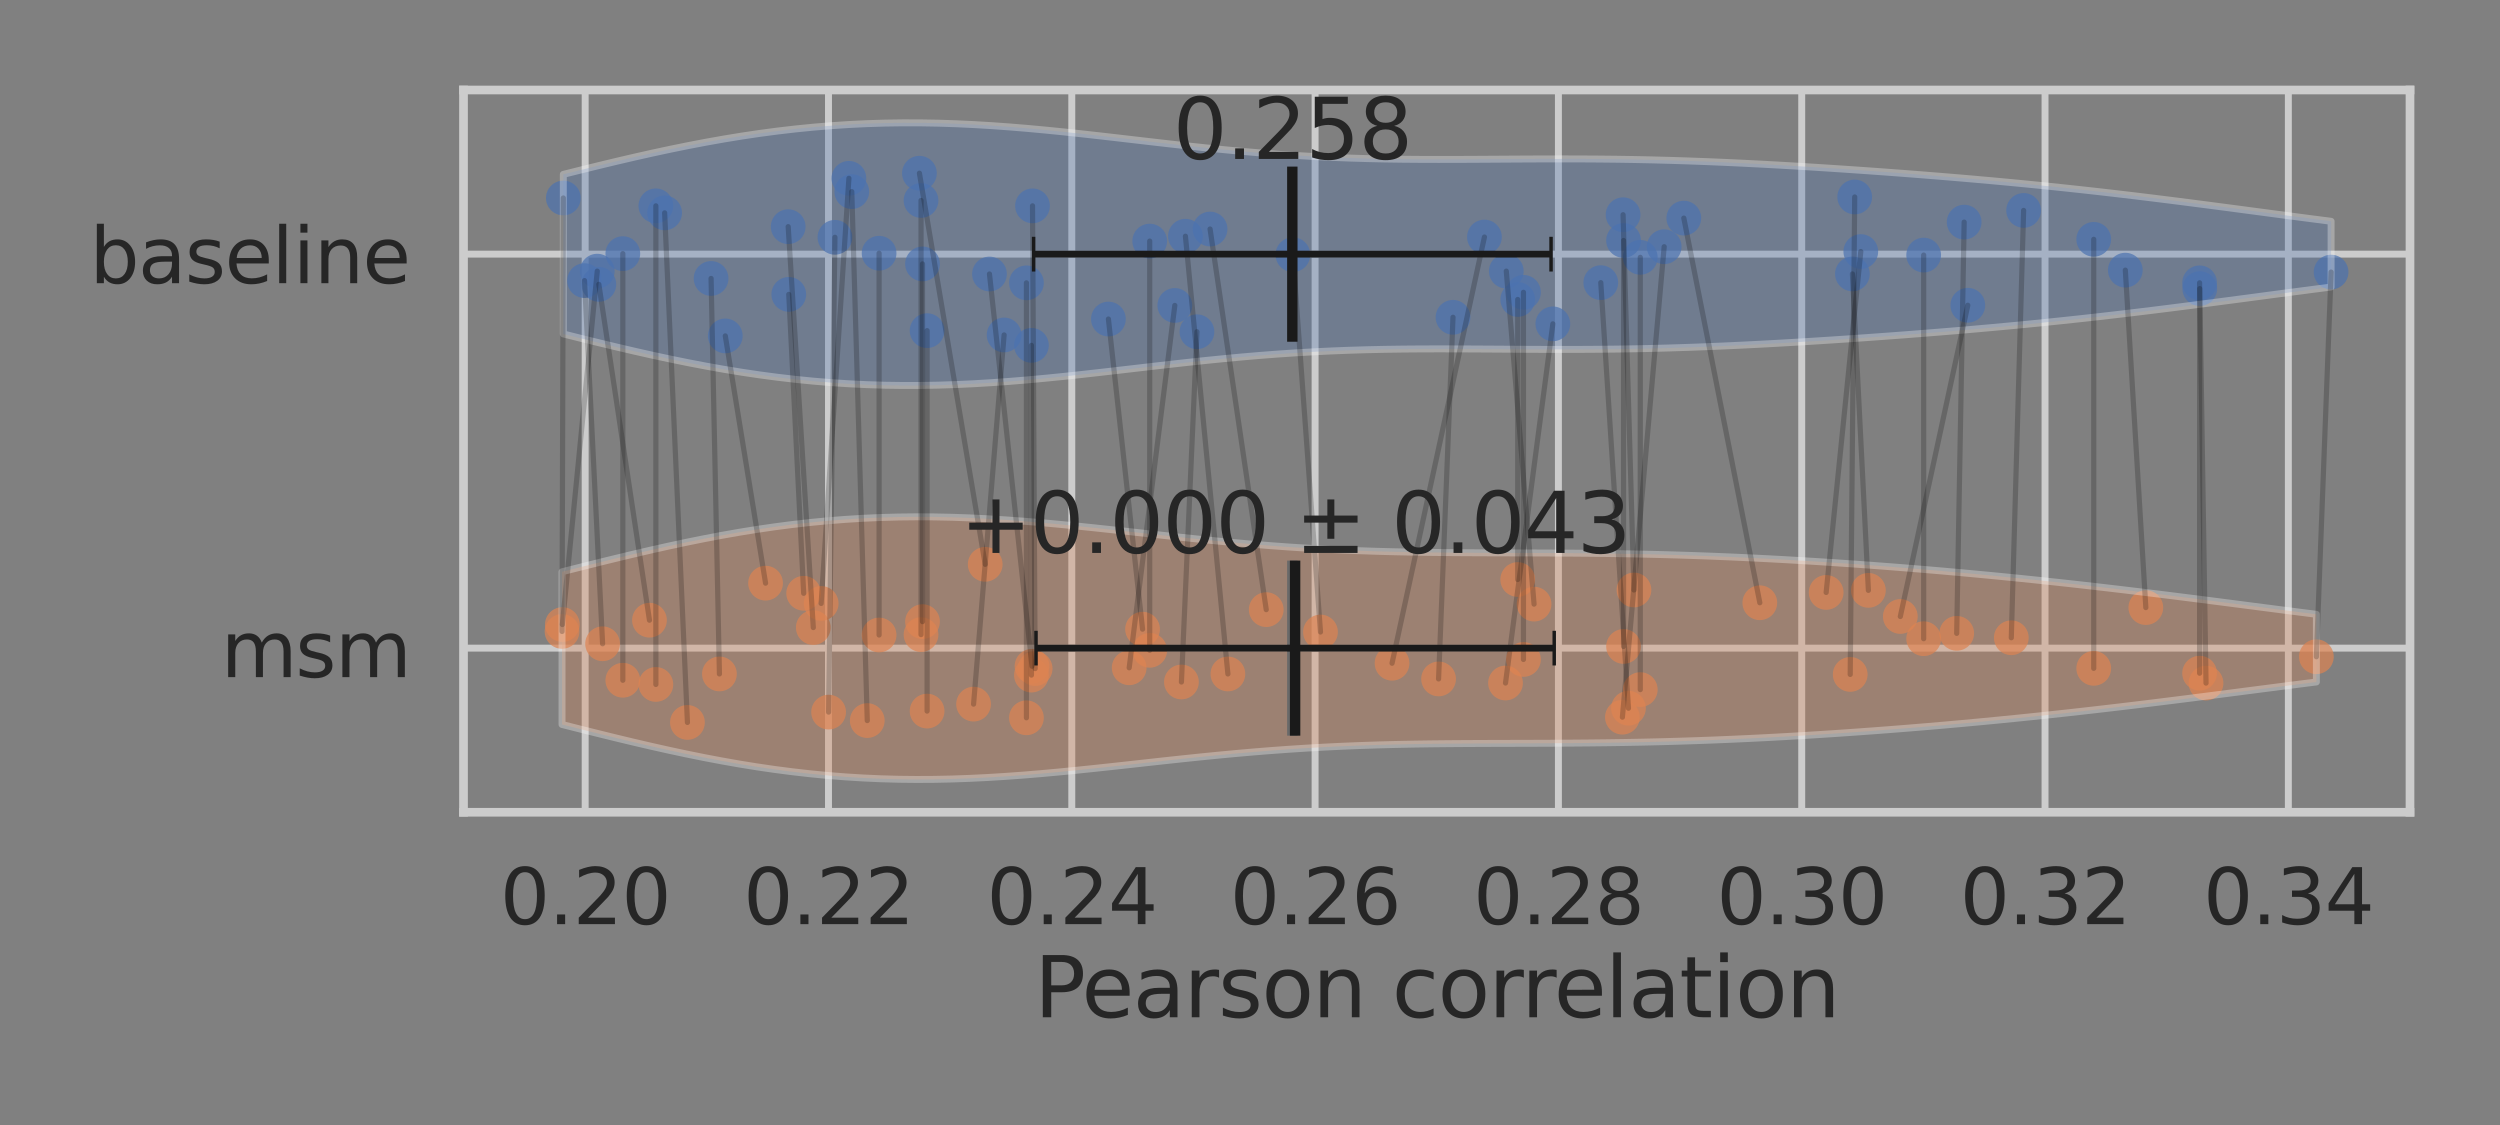 <?xml version="1.0" encoding="utf-8" standalone="no"?>
<!DOCTYPE svg PUBLIC "-//W3C//DTD SVG 1.1//EN"
  "http://www.w3.org/Graphics/SVG/1.1/DTD/svg11.dtd">
<svg xmlns:xlink="http://www.w3.org/1999/xlink" width="720pt" height="324pt" viewBox="0 0 720 324" xmlns="http://www.w3.org/2000/svg" version="1.1">
 <rect x="0" y="0" width="720" height="324" fill="#808080" stroke="none"/>
 <defs>
  <style type="text/css">*{stroke-linejoin: round; stroke-linecap: butt}</style>
 </defs>
 <g id="figure_1">
  <g id="patch_1">
   <path d="M 0 324 
L 720 324 
L 720 0 
L 0 0 
L 0 324 
z
" style="fill: none"/>
  </g>
  <g id="axes_1">
   <g id="patch_2">
    <path d="M 133.49 233.94 
L 694.08 233.94 
L 694.08 25.92 
L 133.49 25.92 
L 133.49 233.94 
z
" style="fill: none"/>
   </g>
   <g id="matplotlib.axis_1">
    <g id="xtick_1">
     <g id="line2d_1">
      <path d="M 168.527 233.94 
L 168.527 25.92 
" clip-path="url(#pd35344dee5)" style="fill: none; stroke: #cccccc; stroke-width: 2; stroke-linecap: round"/>
     </g>
     <g id="text_1">
      <!-- 0.20 -->
      <g style="fill: #262626" transform="translate(144.035 266.157)scale(0.22 -0.22)">
       <defs>
        <path id="DejaVuSans-30" d="M 2034 4250 
Q 1547 4250 1301 3770 
Q 1056 3291 1056 2328 
Q 1056 1369 1301 889 
Q 1547 409 2034 409 
Q 2525 409 2770 889 
Q 3016 1369 3016 2328 
Q 3016 3291 2770 3770 
Q 2525 4250 2034 4250 
z
M 2034 4750 
Q 2819 4750 3233 4129 
Q 3647 3509 3647 2328 
Q 3647 1150 3233 529 
Q 2819 -91 2034 -91 
Q 1250 -91 836 529 
Q 422 1150 422 2328 
Q 422 3509 836 4129 
Q 1250 4750 2034 4750 
z
" transform="scale(0.016)"/>
        <path id="DejaVuSans-2e" d="M 684 794 
L 1344 794 
L 1344 0 
L 684 0 
L 684 794 
z
" transform="scale(0.016)"/>
        <path id="DejaVuSans-32" d="M 1228 531 
L 3431 531 
L 3431 0 
L 469 0 
L 469 531 
Q 828 903 1448 1529 
Q 2069 2156 2228 2338 
Q 2531 2678 2651 2914 
Q 2772 3150 2772 3378 
Q 2772 3750 2511 3984 
Q 2250 4219 1831 4219 
Q 1534 4219 1204 4116 
Q 875 4013 500 3803 
L 500 4441 
Q 881 4594 1212 4672 
Q 1544 4750 1819 4750 
Q 2544 4750 2975 4387 
Q 3406 4025 3406 3419 
Q 3406 3131 3298 2873 
Q 3191 2616 2906 2266 
Q 2828 2175 2409 1742 
Q 1991 1309 1228 531 
z
" transform="scale(0.016)"/>
       </defs>
       <use xlink:href="#DejaVuSans-30"/>
       <use xlink:href="#DejaVuSans-2e" x="63.623"/>
       <use xlink:href="#DejaVuSans-32" x="95.41"/>
       <use xlink:href="#DejaVuSans-30" x="159.033"/>
      </g>
     </g>
    </g>
    <g id="xtick_2">
     <g id="line2d_2">
      <path d="M 238.601 233.94 
L 238.601 25.92 
" clip-path="url(#pd35344dee5)" style="fill: none; stroke: #cccccc; stroke-width: 2; stroke-linecap: round"/>
     </g>
     <g id="text_2">
      <!-- 0.22 -->
      <g style="fill: #262626" transform="translate(214.108 266.157)scale(0.22 -0.22)">
       <use xlink:href="#DejaVuSans-30"/>
       <use xlink:href="#DejaVuSans-2e" x="63.623"/>
       <use xlink:href="#DejaVuSans-32" x="95.41"/>
       <use xlink:href="#DejaVuSans-32" x="159.033"/>
      </g>
     </g>
    </g>
    <g id="xtick_3">
     <g id="line2d_3">
      <path d="M 308.674 233.94 
L 308.674 25.92 
" clip-path="url(#pd35344dee5)" style="fill: none; stroke: #cccccc; stroke-width: 2; stroke-linecap: round"/>
     </g>
     <g id="text_3">
      <!-- 0.24 -->
      <g style="fill: #262626" transform="translate(284.182 266.157)scale(0.22 -0.22)">
       <defs>
        <path id="DejaVuSans-34" d="M 2419 4116 
L 825 1625 
L 2419 1625 
L 2419 4116 
z
M 2253 4666 
L 3047 4666 
L 3047 1625 
L 3713 1625 
L 3713 1100 
L 3047 1100 
L 3047 0 
L 2419 0 
L 2419 1100 
L 313 1100 
L 313 1709 
L 2253 4666 
z
" transform="scale(0.016)"/>
       </defs>
       <use xlink:href="#DejaVuSans-30"/>
       <use xlink:href="#DejaVuSans-2e" x="63.623"/>
       <use xlink:href="#DejaVuSans-32" x="95.41"/>
       <use xlink:href="#DejaVuSans-34" x="159.033"/>
      </g>
     </g>
    </g>
    <g id="xtick_4">
     <g id="line2d_4">
      <path d="M 378.748 233.94 
L 378.748 25.92 
" clip-path="url(#pd35344dee5)" style="fill: none; stroke: #cccccc; stroke-width: 2; stroke-linecap: round"/>
     </g>
     <g id="text_4">
      <!-- 0.26 -->
      <g style="fill: #262626" transform="translate(354.256 266.157)scale(0.22 -0.22)">
       <defs>
        <path id="DejaVuSans-36" d="M 2113 2584 
Q 1688 2584 1439 2293 
Q 1191 2003 1191 1497 
Q 1191 994 1439 701 
Q 1688 409 2113 409 
Q 2538 409 2786 701 
Q 3034 994 3034 1497 
Q 3034 2003 2786 2293 
Q 2538 2584 2113 2584 
z
M 3366 4563 
L 3366 3988 
Q 3128 4100 2886 4159 
Q 2644 4219 2406 4219 
Q 1781 4219 1451 3797 
Q 1122 3375 1075 2522 
Q 1259 2794 1537 2939 
Q 1816 3084 2150 3084 
Q 2853 3084 3261 2657 
Q 3669 2231 3669 1497 
Q 3669 778 3244 343 
Q 2819 -91 2113 -91 
Q 1303 -91 875 529 
Q 447 1150 447 2328 
Q 447 3434 972 4092 
Q 1497 4750 2381 4750 
Q 2619 4750 2861 4703 
Q 3103 4656 3366 4563 
z
" transform="scale(0.016)"/>
       </defs>
       <use xlink:href="#DejaVuSans-30"/>
       <use xlink:href="#DejaVuSans-2e" x="63.623"/>
       <use xlink:href="#DejaVuSans-32" x="95.41"/>
       <use xlink:href="#DejaVuSans-36" x="159.033"/>
      </g>
     </g>
    </g>
    <g id="xtick_5">
     <g id="line2d_5">
      <path d="M 448.822 233.94 
L 448.822 25.92 
" clip-path="url(#pd35344dee5)" style="fill: none; stroke: #cccccc; stroke-width: 2; stroke-linecap: round"/>
     </g>
     <g id="text_5">
      <!-- 0.28 -->
      <g style="fill: #262626" transform="translate(424.33 266.157)scale(0.22 -0.22)">
       <defs>
        <path id="DejaVuSans-38" d="M 2034 2216 
Q 1584 2216 1326 1975 
Q 1069 1734 1069 1313 
Q 1069 891 1326 650 
Q 1584 409 2034 409 
Q 2484 409 2743 651 
Q 3003 894 3003 1313 
Q 3003 1734 2745 1975 
Q 2488 2216 2034 2216 
z
M 1403 2484 
Q 997 2584 770 2862 
Q 544 3141 544 3541 
Q 544 4100 942 4425 
Q 1341 4750 2034 4750 
Q 2731 4750 3128 4425 
Q 3525 4100 3525 3541 
Q 3525 3141 3298 2862 
Q 3072 2584 2669 2484 
Q 3125 2378 3379 2068 
Q 3634 1759 3634 1313 
Q 3634 634 3220 271 
Q 2806 -91 2034 -91 
Q 1263 -91 848 271 
Q 434 634 434 1313 
Q 434 1759 690 2068 
Q 947 2378 1403 2484 
z
M 1172 3481 
Q 1172 3119 1398 2916 
Q 1625 2713 2034 2713 
Q 2441 2713 2670 2916 
Q 2900 3119 2900 3481 
Q 2900 3844 2670 4047 
Q 2441 4250 2034 4250 
Q 1625 4250 1398 4047 
Q 1172 3844 1172 3481 
z
" transform="scale(0.016)"/>
       </defs>
       <use xlink:href="#DejaVuSans-30"/>
       <use xlink:href="#DejaVuSans-2e" x="63.623"/>
       <use xlink:href="#DejaVuSans-32" x="95.41"/>
       <use xlink:href="#DejaVuSans-38" x="159.033"/>
      </g>
     </g>
    </g>
    <g id="xtick_6">
     <g id="line2d_6">
      <path d="M 518.896 233.94 
L 518.896 25.92 
" clip-path="url(#pd35344dee5)" style="fill: none; stroke: #cccccc; stroke-width: 2; stroke-linecap: round"/>
     </g>
     <g id="text_6">
      <!-- 0.30 -->
      <g style="fill: #262626" transform="translate(494.403 266.157)scale(0.22 -0.22)">
       <defs>
        <path id="DejaVuSans-33" d="M 2597 2516 
Q 3050 2419 3304 2112 
Q 3559 1806 3559 1356 
Q 3559 666 3084 287 
Q 2609 -91 1734 -91 
Q 1441 -91 1130 -33 
Q 819 25 488 141 
L 488 750 
Q 750 597 1062 519 
Q 1375 441 1716 441 
Q 2309 441 2620 675 
Q 2931 909 2931 1356 
Q 2931 1769 2642 2001 
Q 2353 2234 1838 2234 
L 1294 2234 
L 1294 2753 
L 1863 2753 
Q 2328 2753 2575 2939 
Q 2822 3125 2822 3475 
Q 2822 3834 2567 4026 
Q 2313 4219 1838 4219 
Q 1578 4219 1281 4162 
Q 984 4106 628 3988 
L 628 4550 
Q 988 4650 1302 4700 
Q 1616 4750 1894 4750 
Q 2613 4750 3031 4423 
Q 3450 4097 3450 3541 
Q 3450 3153 3228 2886 
Q 3006 2619 2597 2516 
z
" transform="scale(0.016)"/>
       </defs>
       <use xlink:href="#DejaVuSans-30"/>
       <use xlink:href="#DejaVuSans-2e" x="63.623"/>
       <use xlink:href="#DejaVuSans-33" x="95.41"/>
       <use xlink:href="#DejaVuSans-30" x="159.033"/>
      </g>
     </g>
    </g>
    <g id="xtick_7">
     <g id="line2d_7">
      <path d="M 588.969 233.94 
L 588.969 25.92 
" clip-path="url(#pd35344dee5)" style="fill: none; stroke: #cccccc; stroke-width: 2; stroke-linecap: round"/>
     </g>
     <g id="text_7">
      <!-- 0.32 -->
      <g style="fill: #262626" transform="translate(564.477 266.157)scale(0.22 -0.22)">
       <use xlink:href="#DejaVuSans-30"/>
       <use xlink:href="#DejaVuSans-2e" x="63.623"/>
       <use xlink:href="#DejaVuSans-33" x="95.41"/>
       <use xlink:href="#DejaVuSans-32" x="159.033"/>
      </g>
     </g>
    </g>
    <g id="xtick_8">
     <g id="line2d_8">
      <path d="M 659.043 233.94 
L 659.043 25.92 
" clip-path="url(#pd35344dee5)" style="fill: none; stroke: #cccccc; stroke-width: 2; stroke-linecap: round"/>
     </g>
     <g id="text_8">
      <!-- 0.34 -->
      <g style="fill: #262626" transform="translate(634.551 266.157)scale(0.22 -0.22)">
       <use xlink:href="#DejaVuSans-30"/>
       <use xlink:href="#DejaVuSans-2e" x="63.623"/>
       <use xlink:href="#DejaVuSans-33" x="95.41"/>
       <use xlink:href="#DejaVuSans-34" x="159.033"/>
      </g>
     </g>
    </g>
    <g id="text_9">
     <!-- Pearson correlation -->
     <g style="fill: #262626" transform="translate(297.918 292.968)scale(0.24 -0.24)">
      <defs>
       <path id="DejaVuSans-50" d="M 1259 4147 
L 1259 2394 
L 2053 2394 
Q 2494 2394 2734 2622 
Q 2975 2850 2975 3272 
Q 2975 3691 2734 3919 
Q 2494 4147 2053 4147 
L 1259 4147 
z
M 628 4666 
L 2053 4666 
Q 2838 4666 3239 4311 
Q 3641 3956 3641 3272 
Q 3641 2581 3239 2228 
Q 2838 1875 2053 1875 
L 1259 1875 
L 1259 0 
L 628 0 
L 628 4666 
z
" transform="scale(0.016)"/>
       <path id="DejaVuSans-65" d="M 3597 1894 
L 3597 1613 
L 953 1613 
Q 991 1019 1311 708 
Q 1631 397 2203 397 
Q 2534 397 2845 478 
Q 3156 559 3463 722 
L 3463 178 
Q 3153 47 2828 -22 
Q 2503 -91 2169 -91 
Q 1331 -91 842 396 
Q 353 884 353 1716 
Q 353 2575 817 3079 
Q 1281 3584 2069 3584 
Q 2775 3584 3186 3129 
Q 3597 2675 3597 1894 
z
M 3022 2063 
Q 3016 2534 2758 2815 
Q 2500 3097 2075 3097 
Q 1594 3097 1305 2825 
Q 1016 2553 972 2059 
L 3022 2063 
z
" transform="scale(0.016)"/>
       <path id="DejaVuSans-61" d="M 2194 1759 
Q 1497 1759 1228 1600 
Q 959 1441 959 1056 
Q 959 750 1161 570 
Q 1363 391 1709 391 
Q 2188 391 2477 730 
Q 2766 1069 2766 1631 
L 2766 1759 
L 2194 1759 
z
M 3341 1997 
L 3341 0 
L 2766 0 
L 2766 531 
Q 2569 213 2275 61 
Q 1981 -91 1556 -91 
Q 1019 -91 701 211 
Q 384 513 384 1019 
Q 384 1609 779 1909 
Q 1175 2209 1959 2209 
L 2766 2209 
L 2766 2266 
Q 2766 2663 2505 2880 
Q 2244 3097 1772 3097 
Q 1472 3097 1187 3025 
Q 903 2953 641 2809 
L 641 3341 
Q 956 3463 1253 3523 
Q 1550 3584 1831 3584 
Q 2591 3584 2966 3190 
Q 3341 2797 3341 1997 
z
" transform="scale(0.016)"/>
       <path id="DejaVuSans-72" d="M 2631 2963 
Q 2534 3019 2420 3045 
Q 2306 3072 2169 3072 
Q 1681 3072 1420 2755 
Q 1159 2438 1159 1844 
L 1159 0 
L 581 0 
L 581 3500 
L 1159 3500 
L 1159 2956 
Q 1341 3275 1631 3429 
Q 1922 3584 2338 3584 
Q 2397 3584 2469 3576 
Q 2541 3569 2628 3553 
L 2631 2963 
z
" transform="scale(0.016)"/>
       <path id="DejaVuSans-73" d="M 2834 3397 
L 2834 2853 
Q 2591 2978 2328 3040 
Q 2066 3103 1784 3103 
Q 1356 3103 1142 2972 
Q 928 2841 928 2578 
Q 928 2378 1081 2264 
Q 1234 2150 1697 2047 
L 1894 2003 
Q 2506 1872 2764 1633 
Q 3022 1394 3022 966 
Q 3022 478 2636 193 
Q 2250 -91 1575 -91 
Q 1294 -91 989 -36 
Q 684 19 347 128 
L 347 722 
Q 666 556 975 473 
Q 1284 391 1588 391 
Q 1994 391 2212 530 
Q 2431 669 2431 922 
Q 2431 1156 2273 1281 
Q 2116 1406 1581 1522 
L 1381 1569 
Q 847 1681 609 1914 
Q 372 2147 372 2553 
Q 372 3047 722 3315 
Q 1072 3584 1716 3584 
Q 2034 3584 2315 3537 
Q 2597 3491 2834 3397 
z
" transform="scale(0.016)"/>
       <path id="DejaVuSans-6f" d="M 1959 3097 
Q 1497 3097 1228 2736 
Q 959 2375 959 1747 
Q 959 1119 1226 758 
Q 1494 397 1959 397 
Q 2419 397 2687 759 
Q 2956 1122 2956 1747 
Q 2956 2369 2687 2733 
Q 2419 3097 1959 3097 
z
M 1959 3584 
Q 2709 3584 3137 3096 
Q 3566 2609 3566 1747 
Q 3566 888 3137 398 
Q 2709 -91 1959 -91 
Q 1206 -91 779 398 
Q 353 888 353 1747 
Q 353 2609 779 3096 
Q 1206 3584 1959 3584 
z
" transform="scale(0.016)"/>
       <path id="DejaVuSans-6e" d="M 3513 2113 
L 3513 0 
L 2938 0 
L 2938 2094 
Q 2938 2591 2744 2837 
Q 2550 3084 2163 3084 
Q 1697 3084 1428 2787 
Q 1159 2491 1159 1978 
L 1159 0 
L 581 0 
L 581 3500 
L 1159 3500 
L 1159 2956 
Q 1366 3272 1645 3428 
Q 1925 3584 2291 3584 
Q 2894 3584 3203 3211 
Q 3513 2838 3513 2113 
z
" transform="scale(0.016)"/>
       <path id="DejaVuSans-20" transform="scale(0.016)"/>
       <path id="DejaVuSans-63" d="M 3122 3366 
L 3122 2828 
Q 2878 2963 2633 3030 
Q 2388 3097 2138 3097 
Q 1578 3097 1268 2742 
Q 959 2388 959 1747 
Q 959 1106 1268 751 
Q 1578 397 2138 397 
Q 2388 397 2633 464 
Q 2878 531 3122 666 
L 3122 134 
Q 2881 22 2623 -34 
Q 2366 -91 2075 -91 
Q 1284 -91 818 406 
Q 353 903 353 1747 
Q 353 2603 823 3093 
Q 1294 3584 2113 3584 
Q 2378 3584 2631 3529 
Q 2884 3475 3122 3366 
z
" transform="scale(0.016)"/>
       <path id="DejaVuSans-6c" d="M 603 4863 
L 1178 4863 
L 1178 0 
L 603 0 
L 603 4863 
z
" transform="scale(0.016)"/>
       <path id="DejaVuSans-74" d="M 1172 4494 
L 1172 3500 
L 2356 3500 
L 2356 3053 
L 1172 3053 
L 1172 1153 
Q 1172 725 1289 603 
Q 1406 481 1766 481 
L 2356 481 
L 2356 0 
L 1766 0 
Q 1100 0 847 248 
Q 594 497 594 1153 
L 594 3053 
L 172 3053 
L 172 3500 
L 594 3500 
L 594 4494 
L 1172 4494 
z
" transform="scale(0.016)"/>
       <path id="DejaVuSans-69" d="M 603 3500 
L 1178 3500 
L 1178 0 
L 603 0 
L 603 3500 
z
M 603 4863 
L 1178 4863 
L 1178 4134 
L 603 4134 
L 603 4863 
z
" transform="scale(0.016)"/>
      </defs>
      <use xlink:href="#DejaVuSans-50"/>
      <use xlink:href="#DejaVuSans-65" x="56.678"/>
      <use xlink:href="#DejaVuSans-61" x="118.201"/>
      <use xlink:href="#DejaVuSans-72" x="179.48"/>
      <use xlink:href="#DejaVuSans-73" x="220.594"/>
      <use xlink:href="#DejaVuSans-6f" x="272.693"/>
      <use xlink:href="#DejaVuSans-6e" x="333.875"/>
      <use xlink:href="#DejaVuSans-20" x="397.254"/>
      <use xlink:href="#DejaVuSans-63" x="429.041"/>
      <use xlink:href="#DejaVuSans-6f" x="484.021"/>
      <use xlink:href="#DejaVuSans-72" x="545.203"/>
      <use xlink:href="#DejaVuSans-72" x="584.566"/>
      <use xlink:href="#DejaVuSans-65" x="623.43"/>
      <use xlink:href="#DejaVuSans-6c" x="684.953"/>
      <use xlink:href="#DejaVuSans-61" x="712.736"/>
      <use xlink:href="#DejaVuSans-74" x="774.016"/>
      <use xlink:href="#DejaVuSans-69" x="813.225"/>
      <use xlink:href="#DejaVuSans-6f" x="841.008"/>
      <use xlink:href="#DejaVuSans-6e" x="902.189"/>
     </g>
    </g>
   </g>
   <g id="matplotlib.axis_2">
    <g id="ytick_1">
     <g id="line2d_9">
      <path d="M 133.49 73.197 
L 694.08 73.197 
" clip-path="url(#pd35344dee5)" style="fill: none; stroke: #cccccc; stroke-width: 2; stroke-linecap: round"/>
     </g>
     <g id="text_10">
      <!-- baseline -->
      <g style="fill: #262626" transform="translate(25.841 81.556)scale(0.22 -0.22)">
       <defs>
        <path id="DejaVuSans-62" d="M 3116 1747 
Q 3116 2381 2855 2742 
Q 2594 3103 2138 3103 
Q 1681 3103 1420 2742 
Q 1159 2381 1159 1747 
Q 1159 1113 1420 752 
Q 1681 391 2138 391 
Q 2594 391 2855 752 
Q 3116 1113 3116 1747 
z
M 1159 2969 
Q 1341 3281 1617 3432 
Q 1894 3584 2278 3584 
Q 2916 3584 3314 3078 
Q 3713 2572 3713 1747 
Q 3713 922 3314 415 
Q 2916 -91 2278 -91 
Q 1894 -91 1617 61 
Q 1341 213 1159 525 
L 1159 0 
L 581 0 
L 581 4863 
L 1159 4863 
L 1159 2969 
z
" transform="scale(0.016)"/>
       </defs>
       <use xlink:href="#DejaVuSans-62"/>
       <use xlink:href="#DejaVuSans-61" x="63.477"/>
       <use xlink:href="#DejaVuSans-73" x="124.756"/>
       <use xlink:href="#DejaVuSans-65" x="176.855"/>
       <use xlink:href="#DejaVuSans-6c" x="238.379"/>
       <use xlink:href="#DejaVuSans-69" x="266.162"/>
       <use xlink:href="#DejaVuSans-6e" x="293.945"/>
       <use xlink:href="#DejaVuSans-65" x="357.324"/>
      </g>
     </g>
    </g>
    <g id="ytick_2">
     <g id="line2d_10">
      <path d="M 133.49 186.663 
L 694.08 186.663 
" clip-path="url(#pd35344dee5)" style="fill: none; stroke: #cccccc; stroke-width: 2; stroke-linecap: round"/>
     </g>
     <g id="text_11">
      <!-- msm -->
      <g style="fill: #262626" transform="translate(63.671 195.021)scale(0.22 -0.22)">
       <defs>
        <path id="DejaVuSans-6d" d="M 3328 2828 
Q 3544 3216 3844 3400 
Q 4144 3584 4550 3584 
Q 5097 3584 5394 3201 
Q 5691 2819 5691 2113 
L 5691 0 
L 5113 0 
L 5113 2094 
Q 5113 2597 4934 2840 
Q 4756 3084 4391 3084 
Q 3944 3084 3684 2787 
Q 3425 2491 3425 1978 
L 3425 0 
L 2847 0 
L 2847 2094 
Q 2847 2600 2669 2842 
Q 2491 3084 2119 3084 
Q 1678 3084 1418 2786 
Q 1159 2488 1159 1978 
L 1159 0 
L 581 0 
L 581 3500 
L 1159 3500 
L 1159 2956 
Q 1356 3278 1631 3431 
Q 1906 3584 2284 3584 
Q 2666 3584 2933 3390 
Q 3200 3197 3328 2828 
z
" transform="scale(0.016)"/>
       </defs>
       <use xlink:href="#DejaVuSans-6d"/>
       <use xlink:href="#DejaVuSans-73" x="97.412"/>
       <use xlink:href="#DejaVuSans-6d" x="149.512"/>
      </g>
     </g>
    </g>
   </g>
   <g id="PathCollection_1">
    <defs>
     <path id="C0_0_f93e9f3f6c" d="M 0 5 
C 1.326 5 2.598 4.473 3.536 3.536 
C 4.473 2.598 5 1.326 5 -0 
C 5 -1.326 4.473 -2.598 3.536 -3.536 
C 2.598 -4.473 1.326 -5 0 -5 
C -1.326 -5 -2.598 -4.473 -3.536 -3.536 
C -4.473 -2.598 -5 -1.326 -5 0 
C -5 1.326 -4.473 2.598 -3.536 3.536 
C -2.598 4.473 -1.326 5 0 5 
z
"/>
    </defs>
    <g clip-path="url(#pd35344dee5)">
     <use xlink:href="#C0_0_f93e9f3f6c" x="467.581" y="69.261" style="fill: #4c72b0; fill-opacity: 0.7"/>
    </g>
    <g clip-path="url(#pd35344dee5)">
     <use xlink:href="#C0_0_f93e9f3f6c" x="534.155" y="56.731" style="fill: #4c72b0; fill-opacity: 0.7"/>
    </g>
    <g clip-path="url(#pd35344dee5)">
     <use xlink:href="#C0_0_f93e9f3f6c" x="467.444" y="61.845" style="fill: #4c72b0; fill-opacity: 0.7"/>
    </g>
    <g clip-path="url(#pd35344dee5)">
     <use xlink:href="#C0_0_f93e9f3f6c" x="433.813" y="78.09" style="fill: #4c72b0; fill-opacity: 0.7"/>
    </g>
    <g clip-path="url(#pd35344dee5)">
     <use xlink:href="#C0_0_f93e9f3f6c" x="602.995" y="68.931" style="fill: #4c72b0; fill-opacity: 0.7"/>
    </g>
    <g clip-path="url(#pd35344dee5)">
     <use xlink:href="#C0_0_f93e9f3f6c" x="240.458" y="68.346" style="fill: #4c72b0; fill-opacity: 0.7"/>
    </g>
    <g clip-path="url(#pd35344dee5)">
     <use xlink:href="#C0_0_f93e9f3f6c" x="612.092" y="77.8" style="fill: #4c72b0; fill-opacity: 0.7"/>
    </g>
    <g clip-path="url(#pd35344dee5)">
     <use xlink:href="#C0_0_f93e9f3f6c" x="172.468" y="81.892" style="fill: #4c72b0; fill-opacity: 0.7"/>
    </g>
    <g clip-path="url(#pd35344dee5)">
     <use xlink:href="#C0_0_f93e9f3f6c" x="226.998" y="65.282" style="fill: #4c72b0; fill-opacity: 0.7"/>
    </g>
    <g clip-path="url(#pd35344dee5)">
     <use xlink:href="#C0_0_f93e9f3f6c" x="341.4" y="68.034" style="fill: #4c72b0; fill-opacity: 0.7"/>
    </g>
    <g clip-path="url(#pd35344dee5)">
     <use xlink:href="#C0_0_f93e9f3f6c" x="319.223" y="91.885" style="fill: #4c72b0; fill-opacity: 0.7"/>
    </g>
    <g clip-path="url(#pd35344dee5)">
     <use xlink:href="#C0_0_f93e9f3f6c" x="484.939" y="62.818" style="fill: #4c72b0; fill-opacity: 0.7"/>
    </g>
    <g clip-path="url(#pd35344dee5)">
     <use xlink:href="#C0_0_f93e9f3f6c" x="372.349" y="73.351" style="fill: #4c72b0; fill-opacity: 0.7"/>
    </g>
    <g clip-path="url(#pd35344dee5)">
     <use xlink:href="#C0_0_f93e9f3f6c" x="418.463" y="91.38" style="fill: #4c72b0; fill-opacity: 0.7"/>
    </g>
    <g clip-path="url(#pd35344dee5)">
     <use xlink:href="#C0_0_f93e9f3f6c" x="204.792" y="80.195" style="fill: #4c72b0; fill-opacity: 0.7"/>
    </g>
    <g clip-path="url(#pd35344dee5)">
     <use xlink:href="#C0_0_f93e9f3f6c" x="535.909" y="72.45" style="fill: #4c72b0; fill-opacity: 0.7"/>
    </g>
    <g clip-path="url(#pd35344dee5)">
     <use xlink:href="#C0_0_f93e9f3f6c" x="348.501" y="65.961" style="fill: #4c72b0; fill-opacity: 0.7"/>
    </g>
    <g clip-path="url(#pd35344dee5)">
     <use xlink:href="#C0_0_f93e9f3f6c" x="264.793" y="49.885" style="fill: #4c72b0; fill-opacity: 0.7"/>
    </g>
    <g clip-path="url(#pd35344dee5)">
     <use xlink:href="#C0_0_f93e9f3f6c" x="427.518" y="68.266" style="fill: #4c72b0; fill-opacity: 0.7"/>
    </g>
    <g clip-path="url(#pd35344dee5)">
     <use xlink:href="#C0_0_f93e9f3f6c" x="633.536" y="83.124" style="fill: #4c72b0; fill-opacity: 0.7"/>
    </g>
    <g clip-path="url(#pd35344dee5)">
     <use xlink:href="#C0_0_f93e9f3f6c" x="447.223" y="93.269" style="fill: #4c72b0; fill-opacity: 0.7"/>
    </g>
    <g clip-path="url(#pd35344dee5)">
     <use xlink:href="#C0_0_f93e9f3f6c" x="554.016" y="73.463" style="fill: #4c72b0; fill-opacity: 0.7"/>
    </g>
    <g clip-path="url(#pd35344dee5)">
     <use xlink:href="#C0_0_f93e9f3f6c" x="338.346" y="87.965" style="fill: #4c72b0; fill-opacity: 0.7"/>
    </g>
    <g clip-path="url(#pd35344dee5)">
     <use xlink:href="#C0_0_f93e9f3f6c" x="582.803" y="60.604" style="fill: #4c72b0; fill-opacity: 0.7"/>
    </g>
    <g clip-path="url(#pd35344dee5)">
     <use xlink:href="#C0_0_f93e9f3f6c" x="208.885" y="96.742" style="fill: #4c72b0; fill-opacity: 0.7"/>
    </g>
    <g clip-path="url(#pd35344dee5)">
     <use xlink:href="#C0_0_f93e9f3f6c" x="188.89" y="59.285" style="fill: #4c72b0; fill-opacity: 0.7"/>
    </g>
    <g clip-path="url(#pd35344dee5)">
     <use xlink:href="#C0_0_f93e9f3f6c" x="461.025" y="81.406" style="fill: #4c72b0; fill-opacity: 0.7"/>
    </g>
    <g clip-path="url(#pd35344dee5)">
     <use xlink:href="#C0_0_f93e9f3f6c" x="566.726" y="87.914" style="fill: #4c72b0; fill-opacity: 0.7"/>
    </g>
    <g clip-path="url(#pd35344dee5)">
     <use xlink:href="#C0_0_f93e9f3f6c" x="633.487" y="81.455" style="fill: #4c72b0; fill-opacity: 0.7"/>
    </g>
    <g clip-path="url(#pd35344dee5)">
     <use xlink:href="#C0_0_f93e9f3f6c" x="265.683" y="76.007" style="fill: #4c72b0; fill-opacity: 0.7"/>
    </g>
    <g clip-path="url(#pd35344dee5)">
     <use xlink:href="#C0_0_f93e9f3f6c" x="671.355" y="78.359" style="fill: #4c72b0; fill-opacity: 0.7"/>
    </g>
    <g clip-path="url(#pd35344dee5)">
     <use xlink:href="#C0_0_f93e9f3f6c" x="344.722" y="95.544" style="fill: #4c72b0; fill-opacity: 0.7"/>
    </g>
    <g clip-path="url(#pd35344dee5)">
     <use xlink:href="#C0_0_f93e9f3f6c" x="253.177" y="72.931" style="fill: #4c72b0; fill-opacity: 0.7"/>
    </g>
    <g clip-path="url(#pd35344dee5)">
     <use xlink:href="#C0_0_f93e9f3f6c" x="437.104" y="86.247" style="fill: #4c72b0; fill-opacity: 0.7"/>
    </g>
    <g clip-path="url(#pd35344dee5)">
     <use xlink:href="#C0_0_f93e9f3f6c" x="472.399" y="74.111" style="fill: #4c72b0; fill-opacity: 0.7"/>
    </g>
    <g clip-path="url(#pd35344dee5)">
     <use xlink:href="#C0_0_f93e9f3f6c" x="172.013" y="78.087" style="fill: #4c72b0; fill-opacity: 0.7"/>
    </g>
    <g clip-path="url(#pd35344dee5)">
     <use xlink:href="#C0_0_f93e9f3f6c" x="533.497" y="78.893" style="fill: #4c72b0; fill-opacity: 0.7"/>
    </g>
    <g clip-path="url(#pd35344dee5)">
     <use xlink:href="#C0_0_f93e9f3f6c" x="168.342" y="80.817" style="fill: #4c72b0; fill-opacity: 0.7"/>
    </g>
    <g clip-path="url(#pd35344dee5)">
     <use xlink:href="#C0_0_f93e9f3f6c" x="245.313" y="55.192" style="fill: #4c72b0; fill-opacity: 0.7"/>
    </g>
    <g clip-path="url(#pd35344dee5)">
     <use xlink:href="#C0_0_f93e9f3f6c" x="297.365" y="59.29" style="fill: #4c72b0; fill-opacity: 0.7"/>
    </g>
    <g clip-path="url(#pd35344dee5)">
     <use xlink:href="#C0_0_f93e9f3f6c" x="191.416" y="61.307" style="fill: #4c72b0; fill-opacity: 0.7"/>
    </g>
    <g clip-path="url(#pd35344dee5)">
     <use xlink:href="#C0_0_f93e9f3f6c" x="565.676" y="63.972" style="fill: #4c72b0; fill-opacity: 0.7"/>
    </g>
    <g clip-path="url(#pd35344dee5)">
     <use xlink:href="#C0_0_f93e9f3f6c" x="289.181" y="96.468" style="fill: #4c72b0; fill-opacity: 0.7"/>
    </g>
    <g clip-path="url(#pd35344dee5)">
     <use xlink:href="#C0_0_f93e9f3f6c" x="284.968" y="78.913" style="fill: #4c72b0; fill-opacity: 0.7"/>
    </g>
    <g clip-path="url(#pd35344dee5)">
     <use xlink:href="#C0_0_f93e9f3f6c" x="479.282" y="71.058" style="fill: #4c72b0; fill-opacity: 0.7"/>
    </g>
    <g clip-path="url(#pd35344dee5)">
     <use xlink:href="#C0_0_f93e9f3f6c" x="244.486" y="51.355" style="fill: #4c72b0; fill-opacity: 0.7"/>
    </g>
    <g clip-path="url(#pd35344dee5)">
     <use xlink:href="#C0_0_f93e9f3f6c" x="162.235" y="57.025" style="fill: #4c72b0; fill-opacity: 0.7"/>
    </g>
    <g clip-path="url(#pd35344dee5)">
     <use xlink:href="#C0_0_f93e9f3f6c" x="179.373" y="73.048" style="fill: #4c72b0; fill-opacity: 0.7"/>
    </g>
    <g clip-path="url(#pd35344dee5)">
     <use xlink:href="#C0_0_f93e9f3f6c" x="295.612" y="81.46" style="fill: #4c72b0; fill-opacity: 0.7"/>
    </g>
    <g clip-path="url(#pd35344dee5)">
     <use xlink:href="#C0_0_f93e9f3f6c" x="297.052" y="99.461" style="fill: #4c72b0; fill-opacity: 0.7"/>
    </g>
    <g clip-path="url(#pd35344dee5)">
     <use xlink:href="#C0_0_f93e9f3f6c" x="265.256" y="57.736" style="fill: #4c72b0; fill-opacity: 0.7"/>
    </g>
    <g clip-path="url(#pd35344dee5)">
     <use xlink:href="#C0_0_f93e9f3f6c" x="438.755" y="84.185" style="fill: #4c72b0; fill-opacity: 0.7"/>
    </g>
    <g clip-path="url(#pd35344dee5)">
     <use xlink:href="#C0_0_f93e9f3f6c" x="227.17" y="84.781" style="fill: #4c72b0; fill-opacity: 0.7"/>
    </g>
    <g clip-path="url(#pd35344dee5)">
     <use xlink:href="#C0_0_f93e9f3f6c" x="331.118" y="69.436" style="fill: #4c72b0; fill-opacity: 0.7"/>
    </g>
    <g clip-path="url(#pd35344dee5)">
     <use xlink:href="#C0_0_f93e9f3f6c" x="267.003" y="95.227" style="fill: #4c72b0; fill-opacity: 0.7"/>
    </g>
   </g>
   <g id="PolyCollection_1">
    <defs>
     <path id="mcf0ae44639" d="M 162.235 -227.825 
L 162.235 -273.781 
L 167.377 -275.066 
L 172.52 -276.331 
L 177.663 -277.567 
L 182.805 -278.766 
L 187.948 -279.921 
L 193.091 -281.026 
L 198.233 -282.073 
L 203.376 -283.057 
L 208.518 -283.973 
L 213.661 -284.815 
L 218.804 -285.579 
L 223.946 -286.262 
L 229.089 -286.862 
L 234.232 -287.375 
L 239.374 -287.801 
L 244.517 -288.139 
L 249.659 -288.388 
L 254.802 -288.549 
L 259.945 -288.625 
L 265.087 -288.616 
L 270.23 -288.526 
L 275.373 -288.359 
L 280.515 -288.118 
L 285.658 -287.81 
L 290.8 -287.44 
L 295.943 -287.014 
L 301.086 -286.539 
L 306.228 -286.023 
L 311.371 -285.474 
L 316.514 -284.901 
L 321.656 -284.311 
L 326.799 -283.713 
L 331.941 -283.116 
L 337.084 -282.528 
L 342.227 -281.957 
L 347.369 -281.409 
L 352.512 -280.893 
L 357.655 -280.412 
L 362.797 -279.973 
L 367.94 -279.579 
L 373.082 -279.232 
L 378.225 -278.934 
L 383.368 -278.685 
L 388.51 -278.483 
L 393.653 -278.328 
L 398.796 -278.215 
L 403.938 -278.14 
L 409.081 -278.098 
L 414.223 -278.084 
L 419.366 -278.091 
L 424.509 -278.113 
L 429.651 -278.145 
L 434.794 -278.179 
L 439.937 -278.209 
L 445.079 -278.23 
L 450.222 -278.238 
L 455.364 -278.227 
L 460.507 -278.195 
L 465.65 -278.139 
L 470.792 -278.057 
L 475.935 -277.948 
L 481.078 -277.812 
L 486.22 -277.649 
L 491.363 -277.46 
L 496.505 -277.246 
L 501.648 -277.009 
L 506.791 -276.75 
L 511.933 -276.472 
L 517.076 -276.175 
L 522.219 -275.862 
L 527.361 -275.533 
L 532.504 -275.19 
L 537.646 -274.834 
L 542.789 -274.464 
L 547.932 -274.08 
L 553.074 -273.683 
L 558.217 -273.272 
L 563.36 -272.846 
L 568.502 -272.403 
L 573.645 -271.944 
L 578.787 -271.467 
L 583.93 -270.972 
L 589.073 -270.458 
L 594.215 -269.924 
L 599.358 -269.37 
L 604.501 -268.797 
L 609.643 -268.206 
L 614.786 -267.596 
L 619.928 -266.969 
L 625.071 -266.327 
L 630.214 -265.672 
L 635.356 -265.007 
L 640.499 -264.332 
L 645.642 -263.652 
L 650.784 -262.969 
L 655.927 -262.286 
L 661.069 -261.607 
L 666.212 -260.934 
L 671.355 -260.27 
L 671.355 -241.335 
L 671.355 -241.335 
L 666.212 -240.672 
L 661.069 -239.999 
L 655.927 -239.319 
L 650.784 -238.636 
L 645.642 -237.953 
L 640.499 -237.273 
L 635.356 -236.599 
L 630.214 -235.933 
L 625.071 -235.278 
L 619.928 -234.636 
L 614.786 -234.01 
L 609.643 -233.4 
L 604.501 -232.808 
L 599.358 -232.235 
L 594.215 -231.682 
L 589.073 -231.148 
L 583.93 -230.633 
L 578.787 -230.138 
L 573.645 -229.661 
L 568.502 -229.202 
L 563.36 -228.76 
L 558.217 -228.333 
L 553.074 -227.922 
L 547.932 -227.525 
L 542.789 -227.142 
L 537.646 -226.772 
L 532.504 -226.415 
L 527.361 -226.072 
L 522.219 -225.744 
L 517.076 -225.431 
L 511.933 -225.134 
L 506.791 -224.855 
L 501.648 -224.597 
L 496.505 -224.36 
L 491.363 -224.146 
L 486.22 -223.957 
L 481.078 -223.793 
L 475.935 -223.657 
L 470.792 -223.548 
L 465.65 -223.466 
L 460.507 -223.41 
L 455.364 -223.378 
L 450.222 -223.368 
L 445.079 -223.375 
L 439.937 -223.397 
L 434.794 -223.427 
L 429.651 -223.461 
L 424.509 -223.492 
L 419.366 -223.514 
L 414.223 -223.522 
L 409.081 -223.508 
L 403.938 -223.466 
L 398.796 -223.391 
L 393.653 -223.278 
L 388.51 -223.122 
L 383.368 -222.921 
L 378.225 -222.672 
L 373.082 -222.373 
L 367.94 -222.026 
L 362.797 -221.632 
L 357.655 -221.193 
L 352.512 -220.713 
L 347.369 -220.196 
L 342.227 -219.649 
L 337.084 -219.078 
L 331.941 -218.489 
L 326.799 -217.892 
L 321.656 -217.295 
L 316.514 -216.705 
L 311.371 -216.131 
L 306.228 -215.582 
L 301.086 -215.067 
L 295.943 -214.592 
L 290.8 -214.166 
L 285.658 -213.795 
L 280.515 -213.487 
L 275.373 -213.247 
L 270.23 -213.08 
L 265.087 -212.99 
L 259.945 -212.981 
L 254.802 -213.056 
L 249.659 -213.218 
L 244.517 -213.467 
L 239.374 -213.804 
L 234.232 -214.23 
L 229.089 -214.744 
L 223.946 -215.343 
L 218.804 -216.026 
L 213.661 -216.791 
L 208.518 -217.633 
L 203.376 -218.548 
L 198.233 -219.532 
L 193.091 -220.579 
L 187.948 -221.684 
L 182.805 -222.84 
L 177.663 -224.039 
L 172.52 -225.275 
L 167.377 -226.539 
L 162.235 -227.825 
z
" style="stroke: #ffffff; stroke-opacity: 0.3; stroke-width: 2"/>
    </defs>
    <g clip-path="url(#pd35344dee5)">
     <use xlink:href="#mcf0ae44639" x="0" y="324" style="fill: #4c72b0; fill-opacity: 0.3; stroke: #ffffff; stroke-opacity: 0.3; stroke-width: 2"/>
    </g>
   </g>
   <g id="PathCollection_2">
    <defs>
     <path id="C1_0_30db77b21e" d="M 0 5 
C 1.326 5 2.598 4.473 3.536 3.536 
C 4.473 2.598 5 1.326 5 -0 
C 5 -1.326 4.473 -2.598 3.536 -3.536 
C 2.598 -4.473 1.326 -5 0 -5 
C -1.326 -5 -2.598 -4.473 -3.536 -3.536 
C -4.473 -2.598 -5 -1.326 -5 0 
C -5 1.326 -4.473 2.598 -3.536 3.536 
C -2.598 4.473 -1.326 5 0 5 
z
"/>
    </defs>
    <g clip-path="url(#pd35344dee5)">
     <use xlink:href="#C1_0_30db77b21e" x="467.581" y="186.179" style="fill: #dd8452; fill-opacity: 0.7"/>
    </g>
    <g clip-path="url(#pd35344dee5)">
     <use xlink:href="#C1_0_30db77b21e" x="532.861" y="194.232" style="fill: #dd8452; fill-opacity: 0.7"/>
    </g>
    <g clip-path="url(#pd35344dee5)">
     <use xlink:href="#C1_0_30db77b21e" x="470.579" y="169.918" style="fill: #dd8452; fill-opacity: 0.7"/>
    </g>
    <g clip-path="url(#pd35344dee5)">
     <use xlink:href="#C1_0_30db77b21e" x="441.807" y="173.985" style="fill: #dd8452; fill-opacity: 0.7"/>
    </g>
    <g clip-path="url(#pd35344dee5)">
     <use xlink:href="#C1_0_30db77b21e" x="602.995" y="192.482" style="fill: #dd8452; fill-opacity: 0.7"/>
    </g>
    <g clip-path="url(#pd35344dee5)">
     <use xlink:href="#C1_0_30db77b21e" x="238.64" y="205.086" style="fill: #dd8452; fill-opacity: 0.7"/>
    </g>
    <g clip-path="url(#pd35344dee5)">
     <use xlink:href="#C1_0_30db77b21e" x="617.999" y="174.982" style="fill: #dd8452; fill-opacity: 0.7"/>
    </g>
    <g clip-path="url(#pd35344dee5)">
     <use xlink:href="#C1_0_30db77b21e" x="187.048" y="178.615" style="fill: #dd8452; fill-opacity: 0.7"/>
    </g>
    <g clip-path="url(#pd35344dee5)">
     <use xlink:href="#C1_0_30db77b21e" x="234.228" y="180.733" style="fill: #dd8452; fill-opacity: 0.7"/>
    </g>
    <g clip-path="url(#pd35344dee5)">
     <use xlink:href="#C1_0_30db77b21e" x="353.632" y="194.1" style="fill: #dd8452; fill-opacity: 0.7"/>
    </g>
    <g clip-path="url(#pd35344dee5)">
     <use xlink:href="#C1_0_30db77b21e" x="329.057" y="181.199" style="fill: #dd8452; fill-opacity: 0.7"/>
    </g>
    <g clip-path="url(#pd35344dee5)">
     <use xlink:href="#C1_0_30db77b21e" x="506.828" y="173.592" style="fill: #dd8452; fill-opacity: 0.7"/>
    </g>
    <g clip-path="url(#pd35344dee5)">
     <use xlink:href="#C1_0_30db77b21e" x="380.299" y="182.013" style="fill: #dd8452; fill-opacity: 0.7"/>
    </g>
    <g clip-path="url(#pd35344dee5)">
     <use xlink:href="#C1_0_30db77b21e" x="414.311" y="195.532" style="fill: #dd8452; fill-opacity: 0.7"/>
    </g>
    <g clip-path="url(#pd35344dee5)">
     <use xlink:href="#C1_0_30db77b21e" x="207.195" y="194.093" style="fill: #dd8452; fill-opacity: 0.7"/>
    </g>
    <g clip-path="url(#pd35344dee5)">
     <use xlink:href="#C1_0_30db77b21e" x="525.933" y="170.621" style="fill: #dd8452; fill-opacity: 0.7"/>
    </g>
    <g clip-path="url(#pd35344dee5)">
     <use xlink:href="#C1_0_30db77b21e" x="364.676" y="175.575" style="fill: #dd8452; fill-opacity: 0.7"/>
    </g>
    <g clip-path="url(#pd35344dee5)">
     <use xlink:href="#C1_0_30db77b21e" x="283.738" y="162.525" style="fill: #dd8452; fill-opacity: 0.7"/>
    </g>
    <g clip-path="url(#pd35344dee5)">
     <use xlink:href="#C1_0_30db77b21e" x="400.91" y="191.012" style="fill: #dd8452; fill-opacity: 0.7"/>
    </g>
    <g clip-path="url(#pd35344dee5)">
     <use xlink:href="#C1_0_30db77b21e" x="635.333" y="196.731" style="fill: #dd8452; fill-opacity: 0.7"/>
    </g>
    <g clip-path="url(#pd35344dee5)">
     <use xlink:href="#C1_0_30db77b21e" x="433.588" y="196.706" style="fill: #dd8452; fill-opacity: 0.7"/>
    </g>
    <g clip-path="url(#pd35344dee5)">
     <use xlink:href="#C1_0_30db77b21e" x="554.016" y="183.946" style="fill: #dd8452; fill-opacity: 0.7"/>
    </g>
    <g clip-path="url(#pd35344dee5)">
     <use xlink:href="#C1_0_30db77b21e" x="325.206" y="192.321" style="fill: #dd8452; fill-opacity: 0.7"/>
    </g>
    <g clip-path="url(#pd35344dee5)">
     <use xlink:href="#C1_0_30db77b21e" x="579.253" y="183.674" style="fill: #dd8452; fill-opacity: 0.7"/>
    </g>
    <g clip-path="url(#pd35344dee5)">
     <use xlink:href="#C1_0_30db77b21e" x="220.483" y="167.95" style="fill: #dd8452; fill-opacity: 0.7"/>
    </g>
    <g clip-path="url(#pd35344dee5)">
     <use xlink:href="#C1_0_30db77b21e" x="188.89" y="197.119" style="fill: #dd8452; fill-opacity: 0.7"/>
    </g>
    <g clip-path="url(#pd35344dee5)">
     <use xlink:href="#C1_0_30db77b21e" x="468.994" y="203.969" style="fill: #dd8452; fill-opacity: 0.7"/>
    </g>
    <g clip-path="url(#pd35344dee5)">
     <use xlink:href="#C1_0_30db77b21e" x="547.293" y="177.547" style="fill: #dd8452; fill-opacity: 0.7"/>
    </g>
    <g clip-path="url(#pd35344dee5)">
     <use xlink:href="#C1_0_30db77b21e" x="633.487" y="193.879" style="fill: #dd8452; fill-opacity: 0.7"/>
    </g>
    <g clip-path="url(#pd35344dee5)">
     <use xlink:href="#C1_0_30db77b21e" x="265.683" y="179.03" style="fill: #dd8452; fill-opacity: 0.7"/>
    </g>
    <g clip-path="url(#pd35344dee5)">
     <use xlink:href="#C1_0_30db77b21e" x="667.117" y="189.137" style="fill: #dd8452; fill-opacity: 0.7"/>
    </g>
    <g clip-path="url(#pd35344dee5)">
     <use xlink:href="#C1_0_30db77b21e" x="340.251" y="196.413" style="fill: #dd8452; fill-opacity: 0.7"/>
    </g>
    <g clip-path="url(#pd35344dee5)">
     <use xlink:href="#C1_0_30db77b21e" x="253.177" y="182.879" style="fill: #dd8452; fill-opacity: 0.7"/>
    </g>
    <g clip-path="url(#pd35344dee5)">
     <use xlink:href="#C1_0_30db77b21e" x="437.104" y="166.903" style="fill: #dd8452; fill-opacity: 0.7"/>
    </g>
    <g clip-path="url(#pd35344dee5)">
     <use xlink:href="#C1_0_30db77b21e" x="472.399" y="198.604" style="fill: #dd8452; fill-opacity: 0.7"/>
    </g>
    <g clip-path="url(#pd35344dee5)">
     <use xlink:href="#C1_0_30db77b21e" x="161.956" y="179.869" style="fill: #dd8452; fill-opacity: 0.7"/>
    </g>
    <g clip-path="url(#pd35344dee5)">
     <use xlink:href="#C1_0_30db77b21e" x="538.097" y="170.023" style="fill: #dd8452; fill-opacity: 0.7"/>
    </g>
    <g clip-path="url(#pd35344dee5)">
     <use xlink:href="#C1_0_30db77b21e" x="173.546" y="185.406" style="fill: #dd8452; fill-opacity: 0.7"/>
    </g>
    <g clip-path="url(#pd35344dee5)">
     <use xlink:href="#C1_0_30db77b21e" x="249.772" y="207.523" style="fill: #dd8452; fill-opacity: 0.7"/>
    </g>
    <g clip-path="url(#pd35344dee5)">
     <use xlink:href="#C1_0_30db77b21e" x="298.122" y="192.55" style="fill: #dd8452; fill-opacity: 0.7"/>
    </g>
    <g clip-path="url(#pd35344dee5)">
     <use xlink:href="#C1_0_30db77b21e" x="197.981" y="208.057" style="fill: #dd8452; fill-opacity: 0.7"/>
    </g>
    <g clip-path="url(#pd35344dee5)">
     <use xlink:href="#C1_0_30db77b21e" x="563.53" y="182.405" style="fill: #dd8452; fill-opacity: 0.7"/>
    </g>
    <g clip-path="url(#pd35344dee5)">
     <use xlink:href="#C1_0_30db77b21e" x="280.389" y="202.786" style="fill: #dd8452; fill-opacity: 0.7"/>
    </g>
    <g clip-path="url(#pd35344dee5)">
     <use xlink:href="#C1_0_30db77b21e" x="297.22" y="191.876" style="fill: #dd8452; fill-opacity: 0.7"/>
    </g>
    <g clip-path="url(#pd35344dee5)">
     <use xlink:href="#C1_0_30db77b21e" x="467.253" y="206.547" style="fill: #dd8452; fill-opacity: 0.7"/>
    </g>
    <g clip-path="url(#pd35344dee5)">
     <use xlink:href="#C1_0_30db77b21e" x="236.492" y="173.786" style="fill: #dd8452; fill-opacity: 0.7"/>
    </g>
    <g clip-path="url(#pd35344dee5)">
     <use xlink:href="#C1_0_30db77b21e" x="161.864" y="181.855" style="fill: #dd8452; fill-opacity: 0.7"/>
    </g>
    <g clip-path="url(#pd35344dee5)">
     <use xlink:href="#C1_0_30db77b21e" x="179.373" y="195.913" style="fill: #dd8452; fill-opacity: 0.7"/>
    </g>
    <g clip-path="url(#pd35344dee5)">
     <use xlink:href="#C1_0_30db77b21e" x="295.612" y="206.723" style="fill: #dd8452; fill-opacity: 0.7"/>
    </g>
    <g clip-path="url(#pd35344dee5)">
     <use xlink:href="#C1_0_30db77b21e" x="297.052" y="194.428" style="fill: #dd8452; fill-opacity: 0.7"/>
    </g>
    <g clip-path="url(#pd35344dee5)">
     <use xlink:href="#C1_0_30db77b21e" x="265.256" y="182.77" style="fill: #dd8452; fill-opacity: 0.7"/>
    </g>
    <g clip-path="url(#pd35344dee5)">
     <use xlink:href="#C1_0_30db77b21e" x="438.755" y="189.922" style="fill: #dd8452; fill-opacity: 0.7"/>
    </g>
    <g clip-path="url(#pd35344dee5)">
     <use xlink:href="#C1_0_30db77b21e" x="231.457" y="170.866" style="fill: #dd8452; fill-opacity: 0.7"/>
    </g>
    <g clip-path="url(#pd35344dee5)">
     <use xlink:href="#C1_0_30db77b21e" x="331.118" y="187.291" style="fill: #dd8452; fill-opacity: 0.7"/>
    </g>
    <g clip-path="url(#pd35344dee5)">
     <use xlink:href="#C1_0_30db77b21e" x="267.003" y="204.791" style="fill: #dd8452; fill-opacity: 0.7"/>
    </g>
   </g>
   <g id="PolyCollection_2">
    <defs>
     <path id="mf12d1e40f7" d="M 161.864 -115.351 
L 161.864 -159.324 
L 166.968 -160.616 
L 172.071 -161.894 
L 177.175 -163.15 
L 182.278 -164.377 
L 187.382 -165.566 
L 192.486 -166.71 
L 197.589 -167.803 
L 202.693 -168.837 
L 207.796 -169.807 
L 212.9 -170.707 
L 218.003 -171.532 
L 223.107 -172.279 
L 228.21 -172.944 
L 233.314 -173.523 
L 238.418 -174.016 
L 243.521 -174.42 
L 248.625 -174.736 
L 253.728 -174.963 
L 258.832 -175.104 
L 263.935 -175.159 
L 269.039 -175.132 
L 274.143 -175.027 
L 279.246 -174.847 
L 284.35 -174.598 
L 289.453 -174.285 
L 294.557 -173.915 
L 299.66 -173.494 
L 304.764 -173.029 
L 309.867 -172.529 
L 314.971 -172.002 
L 320.075 -171.454 
L 325.178 -170.894 
L 330.282 -170.33 
L 335.385 -169.77 
L 340.489 -169.22 
L 345.592 -168.687 
L 350.696 -168.178 
L 355.8 -167.698 
L 360.903 -167.25 
L 366.007 -166.84 
L 371.11 -166.468 
L 376.214 -166.137 
L 381.317 -165.848 
L 386.421 -165.6 
L 391.524 -165.392 
L 396.628 -165.222 
L 401.732 -165.087 
L 406.835 -164.982 
L 411.939 -164.905 
L 417.042 -164.851 
L 422.146 -164.814 
L 427.249 -164.789 
L 432.353 -164.773 
L 437.457 -164.759 
L 442.56 -164.744 
L 447.664 -164.723 
L 452.767 -164.692 
L 457.871 -164.648 
L 462.974 -164.588 
L 468.078 -164.509 
L 473.182 -164.41 
L 478.285 -164.29 
L 483.389 -164.148 
L 488.492 -163.982 
L 493.596 -163.794 
L 498.699 -163.584 
L 503.803 -163.351 
L 508.906 -163.096 
L 514.01 -162.821 
L 519.114 -162.525 
L 524.217 -162.21 
L 529.321 -161.875 
L 534.424 -161.523 
L 539.528 -161.152 
L 544.631 -160.765 
L 549.735 -160.359 
L 554.839 -159.937 
L 559.942 -159.498 
L 565.046 -159.042 
L 570.149 -158.569 
L 575.253 -158.08 
L 580.356 -157.574 
L 585.46 -157.051 
L 590.563 -156.512 
L 595.667 -155.956 
L 600.771 -155.385 
L 605.874 -154.8 
L 610.978 -154.199 
L 616.081 -153.586 
L 621.185 -152.961 
L 626.288 -152.325 
L 631.392 -151.679 
L 636.496 -151.027 
L 641.599 -150.369 
L 646.703 -149.708 
L 651.806 -149.046 
L 656.91 -148.385 
L 662.013 -147.729 
L 667.117 -147.08 
L 667.117 -127.594 
L 667.117 -127.594 
L 662.013 -126.945 
L 656.91 -126.289 
L 651.806 -125.629 
L 646.703 -124.967 
L 641.599 -124.306 
L 636.496 -123.648 
L 631.392 -122.995 
L 626.288 -122.35 
L 621.185 -121.714 
L 616.081 -121.088 
L 610.978 -120.475 
L 605.874 -119.875 
L 600.771 -119.289 
L 595.667 -118.718 
L 590.563 -118.163 
L 585.46 -117.624 
L 580.356 -117.101 
L 575.253 -116.595 
L 570.149 -116.105 
L 565.046 -115.632 
L 559.942 -115.176 
L 554.839 -114.737 
L 549.735 -114.315 
L 544.631 -113.91 
L 539.528 -113.522 
L 534.424 -113.152 
L 529.321 -112.799 
L 524.217 -112.465 
L 519.114 -112.15 
L 514.01 -111.854 
L 508.906 -111.578 
L 503.803 -111.324 
L 498.699 -111.091 
L 493.596 -110.88 
L 488.492 -110.692 
L 483.389 -110.527 
L 478.285 -110.384 
L 473.182 -110.264 
L 468.078 -110.165 
L 462.974 -110.087 
L 457.871 -110.027 
L 452.767 -109.983 
L 447.664 -109.952 
L 442.56 -109.93 
L 437.457 -109.915 
L 432.353 -109.902 
L 427.249 -109.885 
L 422.146 -109.861 
L 417.042 -109.824 
L 411.939 -109.769 
L 406.835 -109.692 
L 401.732 -109.588 
L 396.628 -109.452 
L 391.524 -109.282 
L 386.421 -109.074 
L 381.317 -108.826 
L 376.214 -108.537 
L 371.11 -108.206 
L 366.007 -107.835 
L 360.903 -107.424 
L 355.8 -106.977 
L 350.696 -106.496 
L 345.592 -105.987 
L 340.489 -105.455 
L 335.385 -104.905 
L 330.282 -104.344 
L 325.178 -103.781 
L 320.075 -103.221 
L 314.971 -102.673 
L 309.867 -102.145 
L 304.764 -101.645 
L 299.66 -101.181 
L 294.557 -100.76 
L 289.453 -100.39 
L 284.35 -100.077 
L 279.246 -99.827 
L 274.143 -99.648 
L 269.039 -99.542 
L 263.935 -99.515 
L 258.832 -99.571 
L 253.728 -99.711 
L 248.625 -99.939 
L 243.521 -100.255 
L 238.418 -100.659 
L 233.314 -101.152 
L 228.21 -101.731 
L 223.107 -102.395 
L 218.003 -103.142 
L 212.9 -103.968 
L 207.796 -104.868 
L 202.693 -105.838 
L 197.589 -106.872 
L 192.486 -107.964 
L 187.382 -109.109 
L 182.278 -110.298 
L 177.175 -111.525 
L 172.071 -112.781 
L 166.968 -114.059 
L 161.864 -115.351 
z
" style="stroke: #ffffff; stroke-opacity: 0.3; stroke-width: 2"/>
    </defs>
    <g clip-path="url(#pd35344dee5)">
     <use xlink:href="#mf12d1e40f7" x="0" y="324" style="fill: #dd8452; fill-opacity: 0.3; stroke: #ffffff; stroke-opacity: 0.3; stroke-width: 2"/>
    </g>
   </g>
   <g id="line2d_11">
    <path d="M 467.581 69.261 
L 467.581 186.179 
" clip-path="url(#pd35344dee5)" style="fill: none; stroke: #000000; stroke-opacity: 0.2; stroke-width: 1.5; stroke-linecap: round"/>
   </g>
   <g id="line2d_12">
    <path d="M 534.155 56.731 
L 532.861 194.232 
" clip-path="url(#pd35344dee5)" style="fill: none; stroke: #000000; stroke-opacity: 0.2; stroke-width: 1.5; stroke-linecap: round"/>
   </g>
   <g id="line2d_13">
    <path d="M 467.444 61.845 
L 470.579 169.918 
" clip-path="url(#pd35344dee5)" style="fill: none; stroke: #000000; stroke-opacity: 0.2; stroke-width: 1.5; stroke-linecap: round"/>
   </g>
   <g id="line2d_14">
    <path d="M 433.813 78.09 
L 441.807 173.985 
" clip-path="url(#pd35344dee5)" style="fill: none; stroke: #000000; stroke-opacity: 0.2; stroke-width: 1.5; stroke-linecap: round"/>
   </g>
   <g id="line2d_15">
    <path d="M 602.995 68.931 
L 602.995 192.482 
" clip-path="url(#pd35344dee5)" style="fill: none; stroke: #000000; stroke-opacity: 0.2; stroke-width: 1.5; stroke-linecap: round"/>
   </g>
   <g id="line2d_16">
    <path d="M 240.458 68.346 
L 238.64 205.086 
" clip-path="url(#pd35344dee5)" style="fill: none; stroke: #000000; stroke-opacity: 0.2; stroke-width: 1.5; stroke-linecap: round"/>
   </g>
   <g id="line2d_17">
    <path d="M 612.092 77.8 
L 617.999 174.982 
" clip-path="url(#pd35344dee5)" style="fill: none; stroke: #000000; stroke-opacity: 0.2; stroke-width: 1.5; stroke-linecap: round"/>
   </g>
   <g id="line2d_18">
    <path d="M 172.468 81.892 
L 187.048 178.615 
" clip-path="url(#pd35344dee5)" style="fill: none; stroke: #000000; stroke-opacity: 0.2; stroke-width: 1.5; stroke-linecap: round"/>
   </g>
   <g id="line2d_19">
    <path d="M 226.998 65.282 
L 234.228 180.733 
" clip-path="url(#pd35344dee5)" style="fill: none; stroke: #000000; stroke-opacity: 0.2; stroke-width: 1.5; stroke-linecap: round"/>
   </g>
   <g id="line2d_20">
    <path d="M 341.4 68.034 
L 353.632 194.1 
" clip-path="url(#pd35344dee5)" style="fill: none; stroke: #000000; stroke-opacity: 0.2; stroke-width: 1.5; stroke-linecap: round"/>
   </g>
   <g id="line2d_21">
    <path d="M 319.223 91.885 
L 329.057 181.199 
" clip-path="url(#pd35344dee5)" style="fill: none; stroke: #000000; stroke-opacity: 0.2; stroke-width: 1.5; stroke-linecap: round"/>
   </g>
   <g id="line2d_22">
    <path d="M 484.939 62.818 
L 506.828 173.592 
" clip-path="url(#pd35344dee5)" style="fill: none; stroke: #000000; stroke-opacity: 0.2; stroke-width: 1.5; stroke-linecap: round"/>
   </g>
   <g id="line2d_23">
    <path d="M 372.349 73.351 
L 380.299 182.013 
" clip-path="url(#pd35344dee5)" style="fill: none; stroke: #000000; stroke-opacity: 0.2; stroke-width: 1.5; stroke-linecap: round"/>
   </g>
   <g id="line2d_24">
    <path d="M 418.463 91.38 
L 414.311 195.532 
" clip-path="url(#pd35344dee5)" style="fill: none; stroke: #000000; stroke-opacity: 0.2; stroke-width: 1.5; stroke-linecap: round"/>
   </g>
   <g id="line2d_25">
    <path d="M 204.792 80.195 
L 207.195 194.093 
" clip-path="url(#pd35344dee5)" style="fill: none; stroke: #000000; stroke-opacity: 0.2; stroke-width: 1.5; stroke-linecap: round"/>
   </g>
   <g id="line2d_26">
    <path d="M 535.909 72.45 
L 525.933 170.621 
" clip-path="url(#pd35344dee5)" style="fill: none; stroke: #000000; stroke-opacity: 0.2; stroke-width: 1.5; stroke-linecap: round"/>
   </g>
   <g id="line2d_27">
    <path d="M 348.501 65.961 
L 364.676 175.575 
" clip-path="url(#pd35344dee5)" style="fill: none; stroke: #000000; stroke-opacity: 0.2; stroke-width: 1.5; stroke-linecap: round"/>
   </g>
   <g id="line2d_28">
    <path d="M 264.793 49.885 
L 283.738 162.525 
" clip-path="url(#pd35344dee5)" style="fill: none; stroke: #000000; stroke-opacity: 0.2; stroke-width: 1.5; stroke-linecap: round"/>
   </g>
   <g id="line2d_29">
    <path d="M 427.518 68.266 
L 400.91 191.012 
" clip-path="url(#pd35344dee5)" style="fill: none; stroke: #000000; stroke-opacity: 0.2; stroke-width: 1.5; stroke-linecap: round"/>
   </g>
   <g id="line2d_30">
    <path d="M 633.536 83.124 
L 635.333 196.731 
" clip-path="url(#pd35344dee5)" style="fill: none; stroke: #000000; stroke-opacity: 0.2; stroke-width: 1.5; stroke-linecap: round"/>
   </g>
   <g id="line2d_31">
    <path d="M 447.223 93.269 
L 433.588 196.706 
" clip-path="url(#pd35344dee5)" style="fill: none; stroke: #000000; stroke-opacity: 0.2; stroke-width: 1.5; stroke-linecap: round"/>
   </g>
   <g id="line2d_32">
    <path d="M 554.016 73.463 
L 554.016 183.946 
" clip-path="url(#pd35344dee5)" style="fill: none; stroke: #000000; stroke-opacity: 0.2; stroke-width: 1.5; stroke-linecap: round"/>
   </g>
   <g id="line2d_33">
    <path d="M 338.346 87.965 
L 325.206 192.321 
" clip-path="url(#pd35344dee5)" style="fill: none; stroke: #000000; stroke-opacity: 0.2; stroke-width: 1.5; stroke-linecap: round"/>
   </g>
   <g id="line2d_34">
    <path d="M 582.803 60.604 
L 579.253 183.674 
" clip-path="url(#pd35344dee5)" style="fill: none; stroke: #000000; stroke-opacity: 0.2; stroke-width: 1.5; stroke-linecap: round"/>
   </g>
   <g id="line2d_35">
    <path d="M 208.885 96.742 
L 220.483 167.95 
" clip-path="url(#pd35344dee5)" style="fill: none; stroke: #000000; stroke-opacity: 0.2; stroke-width: 1.5; stroke-linecap: round"/>
   </g>
   <g id="line2d_36">
    <path d="M 188.89 59.285 
L 188.89 197.119 
" clip-path="url(#pd35344dee5)" style="fill: none; stroke: #000000; stroke-opacity: 0.2; stroke-width: 1.5; stroke-linecap: round"/>
   </g>
   <g id="line2d_37">
    <path d="M 461.025 81.406 
L 468.994 203.969 
" clip-path="url(#pd35344dee5)" style="fill: none; stroke: #000000; stroke-opacity: 0.2; stroke-width: 1.5; stroke-linecap: round"/>
   </g>
   <g id="line2d_38">
    <path d="M 566.726 87.914 
L 547.293 177.547 
" clip-path="url(#pd35344dee5)" style="fill: none; stroke: #000000; stroke-opacity: 0.2; stroke-width: 1.5; stroke-linecap: round"/>
   </g>
   <g id="line2d_39">
    <path d="M 633.487 81.455 
L 633.487 193.879 
" clip-path="url(#pd35344dee5)" style="fill: none; stroke: #000000; stroke-opacity: 0.2; stroke-width: 1.5; stroke-linecap: round"/>
   </g>
   <g id="line2d_40">
    <path d="M 265.683 76.007 
L 265.683 179.03 
" clip-path="url(#pd35344dee5)" style="fill: none; stroke: #000000; stroke-opacity: 0.2; stroke-width: 1.5; stroke-linecap: round"/>
   </g>
   <g id="line2d_41">
    <path d="M 671.355 78.359 
L 667.117 189.137 
" clip-path="url(#pd35344dee5)" style="fill: none; stroke: #000000; stroke-opacity: 0.2; stroke-width: 1.5; stroke-linecap: round"/>
   </g>
   <g id="line2d_42">
    <path d="M 344.722 95.544 
L 340.251 196.413 
" clip-path="url(#pd35344dee5)" style="fill: none; stroke: #000000; stroke-opacity: 0.2; stroke-width: 1.5; stroke-linecap: round"/>
   </g>
   <g id="line2d_43">
    <path d="M 253.177 72.931 
L 253.177 182.879 
" clip-path="url(#pd35344dee5)" style="fill: none; stroke: #000000; stroke-opacity: 0.2; stroke-width: 1.5; stroke-linecap: round"/>
   </g>
   <g id="line2d_44">
    <path d="M 437.104 86.247 
L 437.104 166.903 
" clip-path="url(#pd35344dee5)" style="fill: none; stroke: #000000; stroke-opacity: 0.2; stroke-width: 1.5; stroke-linecap: round"/>
   </g>
   <g id="line2d_45">
    <path d="M 472.399 74.111 
L 472.399 198.604 
" clip-path="url(#pd35344dee5)" style="fill: none; stroke: #000000; stroke-opacity: 0.2; stroke-width: 1.5; stroke-linecap: round"/>
   </g>
   <g id="line2d_46">
    <path d="M 172.013 78.087 
L 161.956 179.869 
" clip-path="url(#pd35344dee5)" style="fill: none; stroke: #000000; stroke-opacity: 0.2; stroke-width: 1.5; stroke-linecap: round"/>
   </g>
   <g id="line2d_47">
    <path d="M 533.497 78.893 
L 538.097 170.023 
" clip-path="url(#pd35344dee5)" style="fill: none; stroke: #000000; stroke-opacity: 0.2; stroke-width: 1.5; stroke-linecap: round"/>
   </g>
   <g id="line2d_48">
    <path d="M 168.342 80.817 
L 173.546 185.406 
" clip-path="url(#pd35344dee5)" style="fill: none; stroke: #000000; stroke-opacity: 0.2; stroke-width: 1.5; stroke-linecap: round"/>
   </g>
   <g id="line2d_49">
    <path d="M 245.313 55.192 
L 249.772 207.523 
" clip-path="url(#pd35344dee5)" style="fill: none; stroke: #000000; stroke-opacity: 0.2; stroke-width: 1.5; stroke-linecap: round"/>
   </g>
   <g id="line2d_50">
    <path d="M 297.365 59.29 
L 298.122 192.55 
" clip-path="url(#pd35344dee5)" style="fill: none; stroke: #000000; stroke-opacity: 0.2; stroke-width: 1.5; stroke-linecap: round"/>
   </g>
   <g id="line2d_51">
    <path d="M 191.416 61.307 
L 197.981 208.057 
" clip-path="url(#pd35344dee5)" style="fill: none; stroke: #000000; stroke-opacity: 0.2; stroke-width: 1.5; stroke-linecap: round"/>
   </g>
   <g id="line2d_52">
    <path d="M 565.676 63.972 
L 563.53 182.405 
" clip-path="url(#pd35344dee5)" style="fill: none; stroke: #000000; stroke-opacity: 0.2; stroke-width: 1.5; stroke-linecap: round"/>
   </g>
   <g id="line2d_53">
    <path d="M 289.181 96.468 
L 280.389 202.786 
" clip-path="url(#pd35344dee5)" style="fill: none; stroke: #000000; stroke-opacity: 0.2; stroke-width: 1.5; stroke-linecap: round"/>
   </g>
   <g id="line2d_54">
    <path d="M 284.968 78.913 
L 297.22 191.876 
" clip-path="url(#pd35344dee5)" style="fill: none; stroke: #000000; stroke-opacity: 0.2; stroke-width: 1.5; stroke-linecap: round"/>
   </g>
   <g id="line2d_55">
    <path d="M 479.282 71.058 
L 467.253 206.547 
" clip-path="url(#pd35344dee5)" style="fill: none; stroke: #000000; stroke-opacity: 0.2; stroke-width: 1.5; stroke-linecap: round"/>
   </g>
   <g id="line2d_56">
    <path d="M 244.486 51.355 
L 236.492 173.786 
" clip-path="url(#pd35344dee5)" style="fill: none; stroke: #000000; stroke-opacity: 0.2; stroke-width: 1.5; stroke-linecap: round"/>
   </g>
   <g id="line2d_57">
    <path d="M 162.235 57.025 
L 161.864 181.855 
" clip-path="url(#pd35344dee5)" style="fill: none; stroke: #000000; stroke-opacity: 0.2; stroke-width: 1.5; stroke-linecap: round"/>
   </g>
   <g id="line2d_58">
    <path d="M 179.373 73.048 
L 179.373 195.913 
" clip-path="url(#pd35344dee5)" style="fill: none; stroke: #000000; stroke-opacity: 0.2; stroke-width: 1.5; stroke-linecap: round"/>
   </g>
   <g id="line2d_59">
    <path d="M 295.612 81.46 
L 295.612 206.723 
" clip-path="url(#pd35344dee5)" style="fill: none; stroke: #000000; stroke-opacity: 0.2; stroke-width: 1.5; stroke-linecap: round"/>
   </g>
   <g id="line2d_60">
    <path d="M 297.052 99.461 
L 297.052 194.428 
" clip-path="url(#pd35344dee5)" style="fill: none; stroke: #000000; stroke-opacity: 0.2; stroke-width: 1.5; stroke-linecap: round"/>
   </g>
   <g id="line2d_61">
    <path d="M 265.256 57.736 
L 265.256 182.77 
" clip-path="url(#pd35344dee5)" style="fill: none; stroke: #000000; stroke-opacity: 0.2; stroke-width: 1.5; stroke-linecap: round"/>
   </g>
   <g id="line2d_62">
    <path d="M 438.755 84.185 
L 438.755 189.922 
" clip-path="url(#pd35344dee5)" style="fill: none; stroke: #000000; stroke-opacity: 0.2; stroke-width: 1.5; stroke-linecap: round"/>
   </g>
   <g id="line2d_63">
    <path d="M 227.17 84.781 
L 231.457 170.866 
" clip-path="url(#pd35344dee5)" style="fill: none; stroke: #000000; stroke-opacity: 0.2; stroke-width: 1.5; stroke-linecap: round"/>
   </g>
   <g id="line2d_64">
    <path d="M 331.118 69.436 
L 331.118 187.291 
" clip-path="url(#pd35344dee5)" style="fill: none; stroke: #000000; stroke-opacity: 0.2; stroke-width: 1.5; stroke-linecap: round"/>
   </g>
   <g id="line2d_65">
    <path d="M 267.003 95.227 
L 267.003 204.791 
" clip-path="url(#pd35344dee5)" style="fill: none; stroke: #000000; stroke-opacity: 0.2; stroke-width: 1.5; stroke-linecap: round"/>
   </g>
   <g id="LineCollection_1">
    <path d="M 372.189 47.983 
L 372.189 98.412 
" clip-path="url(#pd35344dee5)" style="fill: none; stroke: #1a1a1a; stroke-width: 3"/>
   </g>
   <g id="LineCollection_2">
    <path d="M 297.674 73.197 
L 446.704 73.197 
" clip-path="url(#pd35344dee5)" style="fill: none; stroke: #1a1a1a; stroke-width: 2"/>
   </g>
   <g id="line2d_66">
    <defs>
     <path id="m23a89c2ee0" d="M 0 5 
L 0 -5 
" style="stroke: #1a1a1a"/>
    </defs>
    <g clip-path="url(#pd35344dee5)">
     <use xlink:href="#m23a89c2ee0" x="297.674" y="73.197" style="fill: #1a1a1a; stroke: #1a1a1a"/>
    </g>
   </g>
   <g id="line2d_67">
    <g clip-path="url(#pd35344dee5)">
     <use xlink:href="#m23a89c2ee0" x="446.704" y="73.197" style="fill: #1a1a1a; stroke: #1a1a1a"/>
    </g>
   </g>
   <g id="LineCollection_3">
    <path d="M 372.189 161.448 
L 372.189 211.877 
" clip-path="url(#pd35344dee5)" style="fill: none; stroke: #696969; stroke-width: 3"/>
   </g>
   <g id="LineCollection_4">
    <path d="M 372.99 161.448 
L 372.99 211.877 
" clip-path="url(#pd35344dee5)" style="fill: none; stroke: #1a1a1a; stroke-width: 3"/>
   </g>
   <g id="LineCollection_5">
    <path d="M 298.363 186.663 
L 447.616 186.663 
" clip-path="url(#pd35344dee5)" style="fill: none; stroke: #1a1a1a; stroke-width: 2"/>
   </g>
   <g id="line2d_68">
    <g clip-path="url(#pd35344dee5)">
     <use xlink:href="#m23a89c2ee0" x="298.363" y="186.663" style="fill: #1a1a1a; stroke: #1a1a1a"/>
    </g>
   </g>
   <g id="line2d_69">
    <g clip-path="url(#pd35344dee5)">
     <use xlink:href="#m23a89c2ee0" x="447.616" y="186.663" style="fill: #1a1a1a; stroke: #1a1a1a"/>
    </g>
   </g>
   <g id="line2d_70">
    <path d="M 372.189 73.197 
" clip-path="url(#pd35344dee5)" style="fill: none; stroke: #1a1a1a; stroke-width: 3; stroke-linecap: round"/>
   </g>
   <g id="line2d_71">
    <path d="M 372.189 73.197 
" clip-path="url(#pd35344dee5)" style="fill: none; stroke: #1a1a1a; stroke-width: 3; stroke-linecap: round"/>
   </g>
   <g id="line2d_72">
    <path d="M 372.189 186.663 
" clip-path="url(#pd35344dee5)" style="fill: none; stroke: #696969; stroke-width: 3; stroke-linecap: round"/>
   </g>
   <g id="line2d_73">
    <path d="M 372.99 186.663 
" clip-path="url(#pd35344dee5)" style="fill: none; stroke: #1a1a1a; stroke-width: 3; stroke-linecap: round"/>
   </g>
   <g id="line2d_74">
    <path d="M 372.99 186.663 
" clip-path="url(#pd35344dee5)" style="fill: none; stroke: #1a1a1a; stroke-width: 3; stroke-linecap: round"/>
   </g>
   <g id="patch_3">
    <path d="M 133.49 233.94 
L 133.49 25.92 
" style="fill: none; stroke: #cccccc; stroke-width: 2.5; stroke-linejoin: miter; stroke-linecap: square"/>
   </g>
   <g id="patch_4">
    <path d="M 694.08 233.94 
L 694.08 25.92 
" style="fill: none; stroke: #cccccc; stroke-width: 2.5; stroke-linejoin: miter; stroke-linecap: square"/>
   </g>
   <g id="patch_5">
    <path d="M 133.49 233.94 
L 694.08 233.94 
" style="fill: none; stroke: #cccccc; stroke-width: 2.5; stroke-linejoin: miter; stroke-linecap: square"/>
   </g>
   <g id="patch_6">
    <path d="M 133.49 25.92 
L 694.08 25.92 
" style="fill: none; stroke: #cccccc; stroke-width: 2.5; stroke-linejoin: miter; stroke-linecap: square"/>
   </g>
   <g id="text_12">
    <!-- 0.258 -->
    <g style="fill: #262626" transform="translate(337.835 45.78)scale(0.24 -0.24)">
     <defs>
      <path id="DejaVuSans-35" d="M 691 4666 
L 3169 4666 
L 3169 4134 
L 1269 4134 
L 1269 2991 
Q 1406 3038 1543 3061 
Q 1681 3084 1819 3084 
Q 2600 3084 3056 2656 
Q 3513 2228 3513 1497 
Q 3513 744 3044 326 
Q 2575 -91 1722 -91 
Q 1428 -91 1123 -41 
Q 819 9 494 109 
L 494 744 
Q 775 591 1075 516 
Q 1375 441 1709 441 
Q 2250 441 2565 725 
Q 2881 1009 2881 1497 
Q 2881 1984 2565 2268 
Q 2250 2553 1709 2553 
Q 1456 2553 1204 2497 
Q 953 2441 691 2322 
L 691 4666 
z
" transform="scale(0.016)"/>
     </defs>
     <use xlink:href="#DejaVuSans-30"/>
     <use xlink:href="#DejaVuSans-2e" x="63.623"/>
     <use xlink:href="#DejaVuSans-32" x="95.41"/>
     <use xlink:href="#DejaVuSans-35" x="159.033"/>
     <use xlink:href="#DejaVuSans-38" x="222.656"/>
    </g>
   </g>
   <g id="text_13">
    <!-- +0.000 ± 0.043 -->
    <g style="fill: #262626" transform="translate(276.544 159.246)scale(0.24 -0.24)">
     <defs>
      <path id="DejaVuSans-2b" d="M 2944 4013 
L 2944 2272 
L 4684 2272 
L 4684 1741 
L 2944 1741 
L 2944 0 
L 2419 0 
L 2419 1741 
L 678 1741 
L 678 2272 
L 2419 2272 
L 2419 4013 
L 2944 4013 
z
" transform="scale(0.016)"/>
      <path id="DejaVuSans-b1" d="M 2944 4013 
L 2944 2803 
L 4684 2803 
L 4684 2272 
L 2944 2272 
L 2944 1063 
L 2419 1063 
L 2419 2272 
L 678 2272 
L 678 2803 
L 2419 2803 
L 2419 4013 
L 2944 4013 
z
M 678 531 
L 4684 531 
L 4684 0 
L 678 0 
L 678 531 
z
" transform="scale(0.016)"/>
     </defs>
     <use xlink:href="#DejaVuSans-2b"/>
     <use xlink:href="#DejaVuSans-30" x="83.789"/>
     <use xlink:href="#DejaVuSans-2e" x="147.412"/>
     <use xlink:href="#DejaVuSans-30" x="179.199"/>
     <use xlink:href="#DejaVuSans-30" x="242.822"/>
     <use xlink:href="#DejaVuSans-30" x="306.445"/>
     <use xlink:href="#DejaVuSans-20" x="370.068"/>
     <use xlink:href="#DejaVuSans-b1" x="401.855"/>
     <use xlink:href="#DejaVuSans-20" x="485.645"/>
     <use xlink:href="#DejaVuSans-30" x="517.432"/>
     <use xlink:href="#DejaVuSans-2e" x="581.055"/>
     <use xlink:href="#DejaVuSans-30" x="612.842"/>
     <use xlink:href="#DejaVuSans-34" x="676.465"/>
     <use xlink:href="#DejaVuSans-33" x="740.088"/>
    </g>
   </g>
  </g>
 </g>
 <defs>
  <clipPath id="pd35344dee5">
   <rect x="133.49" y="25.92" width="560.59" height="208.02"/>
  </clipPath>
 </defs>
</svg>
